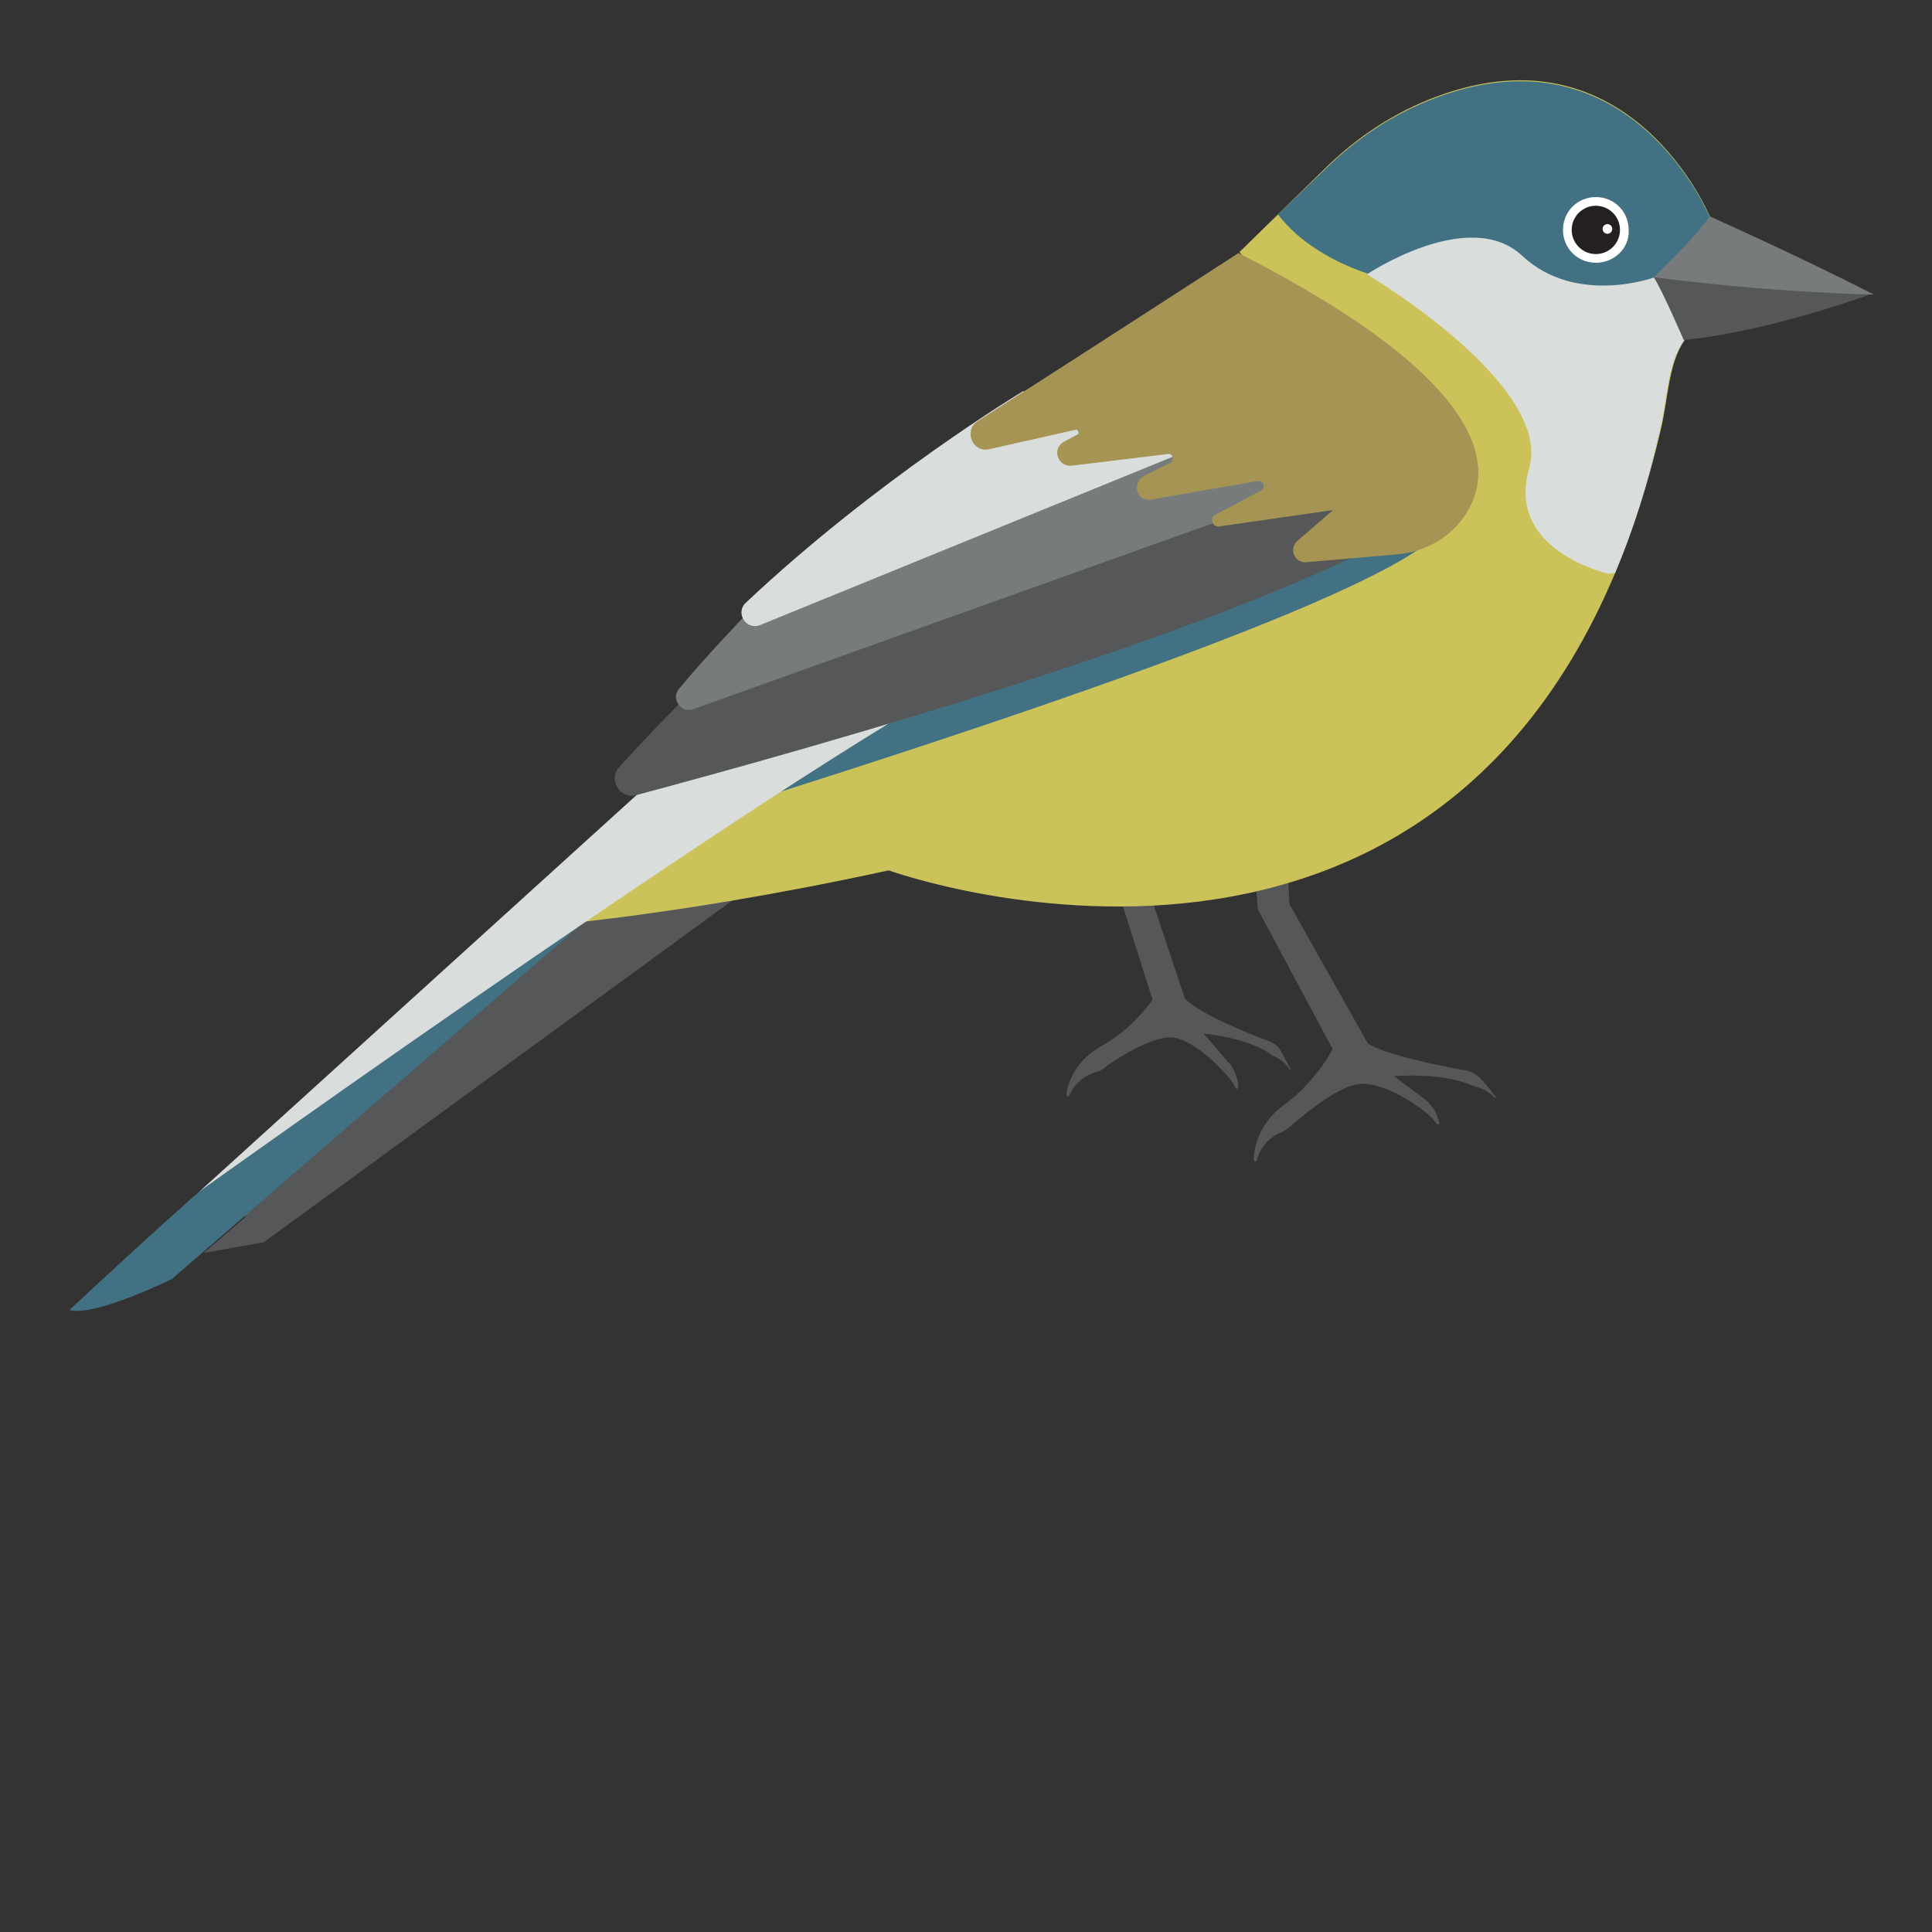 <?xml version="1.0" encoding="utf-8"?>
<!-- Generator: Adobe Illustrator 19.0.0, SVG Export Plug-In . SVG Version: 6.00 Build 0)  -->
<svg version="1.1" id="Layer_1" xmlns="http://www.w3.org/2000/svg" xmlns:xlink="http://www.w3.org/1999/xlink" x="0px" y="0px"
	 width="200px" height="200px" viewBox="0 0 200 200" style="enable-background:new 0 0 200 200;" xml:space="preserve">
<rect x="0" y="0" width="200" height="200" fill="#333333" stroke="none"/>
<style type="text/css">
	.st0{display:none;}
	.st1{display:inline;}
	.st2{fill:#222525;}
	.st3{fill:#E43533;}
	.st4{fill:#FFFFFF;}
	.st5{fill:#241F20;}
	.st6{fill:#F9A11F;}
	.st7{fill:#E27E26;}
	.st8{fill:#981C1F;}
	.st9{fill:#C72527;}
	.st10{fill:#AC2224;}
	.st11{fill:#BB2526;}
	.st12{fill:#CE2929;}
	.st13{fill:#555759;}
	.st14{fill:#CCC25A;}
	.st15{fill:#427183;}
	.st16{fill:#D9DDDB;}
	.st17{fill:#787B7C;}
	.st18{fill:#A59453;}
</style>
<g id="Layer_1_1_" class="st0">
	<g id="XMLID_23_" class="st1">
		<g id="XMLID_45_">
			<path id="XMLID_21_" class="st2" d="M137,120.5l0.5,6.6c0,0.4,0.3,0.6,0.7,0.6h2.1c0.5,0,0.9-0.4,0.9-0.9l-0.5-7.3L137,120.5z"/>
			<path id="XMLID_20_" class="st2" d="M137.7,127.3l9.6,17.9c0,0,2.6,0.8,3.4-1.6l-9.5-16.9l-2.2-2L137.7,127.3z"/>
			<path id="XMLID_19_" class="st2" d="M161.9,145.6c-0.4-0.4-1-0.7-1.6-0.8c-2.4-0.4-9-1.7-10.9-3.1c-2.3-1.6-3.7,0.9-3.7,0.9
				s-1.8,3.5-5.3,6c-1.9,1.4-3.2,3.5-3.3,5.8c0,0.1,0,0.2,0,0.3c0,0.2,0.3,0.2,0.3,0c0.6-1.9,1.9-2.7,2.7-3.1
				c0.4-0.2,0.8-0.5,1.2-0.8c1.5-1.3,5.1-4.3,7.4-4.4c2.9-0.2,7,3,7,3s0.8,0.6,1.4,1.3c0.1,0.2,0.4,0,0.3-0.2
				c-0.1-0.4-0.3-0.9-0.6-1.3c-0.3-0.5-0.6-0.9-1.1-1.2l-3.4-2.6c0,0,5.2-0.4,8.3,0.9c0.3,0.1,0.6,0.2,0.9,0.3
				c0.4,0.1,1.1,0.4,1.7,1.1c0.1,0.1,0.2,0,0.1-0.1C163.2,147.1,162.7,146.4,161.9,145.6z"/>
		</g>
		<g id="XMLID_41_">
			<path id="XMLID_18_" class="st2" d="M121.4,114.2l-0.5,6.5c0,0.3,0.2,0.7,0.5,0.7l1.8,0.3c0.4,0.1,0.9-0.3,0.9-0.8l0.7-7.2
				L121.4,114.2z"/>
			<path id="XMLID_17_" class="st2" d="M121,121l6,19c0,0,2.2,1.2,3.3-1l-6.1-18l-1.7-2.3L121,121z"/>
			<path id="XMLID_16_" class="st2" d="M140.1,142.6c-0.3-0.5-0.8-0.9-1.3-1.1c-2.1-0.8-7.8-3.1-9.3-4.7c-1.8-2-3.5,0.3-3.5,0.3
				s-2.1,3.2-5.6,5c-1.9,1-3.3,2.9-3.8,5.1c0,0.1,0,0.2,0,0.3c0,0.2,0.2,0.3,0.3,0.1c0.8-1.7,2.1-2.3,2.9-2.6
				c0.4-0.1,0.8-0.3,1.2-0.6c1.5-1,5.2-3.4,7.2-3.1c2.7,0.3,5.8,4,5.8,4s0.6,0.7,1,1.5c0.1,0.2,0.3,0.1,0.3-0.1
				c0-0.4-0.1-0.9-0.3-1.4s-0.5-1-0.8-1.4l-2.7-3c0,0,4.7,0.4,7.3,2.2c0.3,0.2,0.5,0.3,0.8,0.5c0.4,0.2,0.9,0.6,1.3,1.3
				c0,0.1,0.1,0,0.1-0.1C141,144.3,140.7,143.5,140.1,142.6z"/>
		</g>
		<g id="XMLID_24_">
			<path id="XMLID_15_" class="st3" d="M181.5,74.8c0.8-3.5,0.8-7.4,2.7-9.9l2.7-11.4c0,0,5.3-12.6-42.9-28.8l13.8,9l-10.2-2.3
				l11.7,8.3l-8.9-1.9l4,4.3c0,0-54.4,41.1-98.8,87.2c0,0,16.1-0.9,41.3-6.3C97,122.9,164.5,147.3,181.5,74.8z"/>
			<path id="XMLID_14_" class="st2" d="M184.2,64.9l2.7-11.4c0,0,1.5-3.5-4.1-9.1c-0.1,1.7-1.2,3.4-2.7,4.2
				c-2.1,1.1-4.6,0.7-6.9,0.7c-2.4,0-5.1,0.6-6,2.8c-1,2.3,0.7,4.9,2.7,6.3c2,1.5,4.4,2.4,6,4.3c2.1,2.5,2.3,6,1.7,9.2
				c-0.6,3.2-1.9,6.2-2.4,9.4c-0.5,3.4-0.2,6.9,1,10.1c2.1-4.9,4-10.4,5.4-16.6C182.3,71.3,182.4,67.4,184.2,64.9z"/>
			<g id="XMLID_35_">
				<path id="XMLID_13_" class="st4" d="M173.3,57.8c-2,0-3.6-1.6-3.6-3.6s1.6-3.6,3.6-3.6s3.6,1.6,3.6,3.6S175.3,57.8,173.3,57.8z"
					/>
				<circle id="XMLID_12_" class="st5" cx="173.3" cy="54.2" r="2.6"/>
				<circle id="XMLID_11_" class="st4" cx="174.6" cy="54.1" r="0.5"/>
			</g>
			<path id="XMLID_10_" class="st6" d="M177.5,59.1l9.4-7.9c0,0,10.5,7,9.4,10.1h-12.1L177.5,59.1z"/>
			<path id="XMLID_9_" class="st7" d="M183.5,66l12.7-4.7c-1-1.1-2.9-1.4-4.4-1.3c-1.5,0.1-3.1,0.3-4.5-0.2
				c-0.8-0.3-1.4-0.8-2.2-1.2c-2.4-1.3-5.5-1-7.7,0.5L183.5,66z"/>
			<path id="XMLID_8_" class="st2" d="M155.3,86.8c0,0-57.5,24.6-84.2,36.9c-26.7,12.2,43.5-35.8,43.5-35.8L155.3,86.8z"/>
			<path id="XMLID_7_" class="st8" d="M83.3,102.2c0,0-53.5,48-75.8,68.8c0,0,1.9,1,11.2-3.3L108,90.3L83.3,102.2z"/>
			<path id="XMLID_6_" class="st9" d="M21.5,158.2c0,0,68.4-49,88.4-58.5l-4.8-9.3l-21.7,11.9L21.5,158.2z"/>
			<path id="XMLID_5_" class="st8" d="M78.6,102.3c0,0-4.1,3.9-9.7,10c-1.3,1.4,0.1,3.6,1.9,3.1c17.7-4.7,70.1-19.3,87.8-31.3l-2-10
				L82.9,100L78.6,102.3z"/>
			<path id="XMLID_4_" class="st10" d="M91.9,86.4c0,0-11.1,10.9-16.5,17.4c-0.9,1.1,0.2,2.7,1.6,2.2l73.6-26.3l-22.2-5.1L91.9,86.4
				z"/>
			<path id="XMLID_3_" class="st11" d="M113.1,71.3c0,0-15.9,9.6-30.3,23.1c-1.2,1.1,0.1,3,1.5,2.4l54-22L113.1,71.3z"/>
			<path id="XMLID_2_" class="st2" d="M162.5,77.8c0,0-3.8-12.5-23.6-23.7l-2.4,2v5.7L162.5,77.8z"/>
			<path id="XMLID_1_" class="st12" d="M136.6,56.1c0,0-16.8,10.9-28.6,18.4c-1.6,1-0.6,3.5,1.3,3.1l9.4-2.1
				c0.3-0.1,0.5,0.4,0.2,0.5l-1.4,0.7c-1.4,0.7-0.8,2.9,0.8,2.7l10.4-1.3c0.5-0.1,0.8,0.7,0.3,0.9l-2.9,1.5
				c-1.4,0.7-0.7,2.8,0.8,2.5l11.6-2c0.6-0.1,0.9,0.8,0.4,1.1l-4.9,2.6c-0.7,0.4-0.3,1.4,0.4,1.3l12.5-1.8l-4,3.4
				c-1,0.8-0.3,2.4,1,2.3l9.8-0.9c2.9-0.3,5.6-1.6,7.3-3.9C164.8,80.4,165.3,70.8,136.6,56.1z"/>
		</g>
	</g>
</g>
<g id="Layer_2">
	<g id="XMLID_50_">
		<polygon id="XMLID_48_" class="st13" points="25.4,126 21.1,129.7 27.3,128.6 86.8,85.2 64.7,89 25,123.5 		"/>
		<g id="XMLID_71_">
			<path id="XMLID_47_" class="st13" d="M129.7,87.8l0.5,6.2c0,0.3,0.3,0.6,0.6,0.6h1.9c0.5,0,0.8-0.4,0.8-0.9l-0.4-6.9L129.7,87.8z
				"/>
			<path id="XMLID_46_" class="st13" d="M130.3,94.3l9.1,17c0,0,2.5,0.7,3.2-1.5l-9-16l-2.1-1.9L130.3,94.3z"/>
			<path id="XMLID_44_" class="st13" d="M153.2,111.6c-0.4-0.4-0.9-0.7-1.5-0.8c-2.2-0.4-8.5-1.6-10.3-2.9c-2.1-1.5-3.5,0.8-3.5,0.8
				s-1.7,3.3-5,5.7c-1.8,1.3-3,3.3-3.1,5.5c0,0.1,0,0.2,0,0.2c0,0.2,0.3,0.2,0.3,0c0.5-1.8,1.8-2.6,2.6-2.9c0.4-0.2,0.8-0.5,1.1-0.8
				c1.4-1.2,4.8-4,7-4.2c2.8-0.2,6.6,2.8,6.6,2.8s0.7,0.5,1.3,1.3c0.1,0.2,0.4,0,0.3-0.1c-0.1-0.4-0.3-0.8-0.5-1.3
				c-0.3-0.4-0.6-0.8-1-1.1l-3.2-2.4c0,0,4.9-0.4,7.9,0.9c0.3,0.1,0.6,0.2,0.9,0.3c0.4,0.1,1,0.4,1.6,1c0.1,0.1,0.2,0,0.1-0.1
				C154.4,113,154,112.4,153.2,111.6z"/>
		</g>
		<g id="XMLID_67_">
			<path id="XMLID_43_" class="st13" d="M114.9,81.9l-0.5,6.1c0,0.3,0.2,0.6,0.5,0.7l1.7,0.3c0.4,0.1,0.8-0.3,0.9-0.7l0.6-6.8
				L114.9,81.9z"/>
			<path id="XMLID_42_" class="st13" d="M114.5,88.3l5.7,18c0,0,2.1,1.1,3.1-1l-5.7-17.1L116,86L114.5,88.3z"/>
			<path id="XMLID_40_" class="st13" d="M132.6,108.8c-0.3-0.5-0.7-0.8-1.2-1c-1.9-0.7-7.4-2.9-8.8-4.5c-1.7-1.9-3.3,0.2-3.3,0.2
				s-2,3-5.3,4.8c-1.8,1-3.2,2.7-3.6,4.8c0,0.1,0,0.2,0,0.2c0,0.2,0.2,0.3,0.3,0.1c0.7-1.6,2-2.2,2.7-2.4c0.4-0.1,0.8-0.3,1.1-0.6
				c1.4-1,4.9-3.2,6.9-3c2.5,0.3,5.5,3.8,5.5,3.8s0.6,0.6,1,1.4c0.1,0.2,0.3,0.1,0.3-0.1c0-0.4-0.1-0.8-0.3-1.3s-0.4-0.9-0.8-1.3
				l-2.5-2.9c0,0,4.5,0.4,6.9,2.1c0.2,0.2,0.5,0.3,0.7,0.4c0.4,0.2,0.9,0.6,1.3,1.2c0,0.1,0.1,0,0.1-0.1
				C133.4,110.4,133.1,109.7,132.6,108.8z"/>
		</g>
		<path id="XMLID_39_" class="st14" d="M176.7,24.2l0.3-1.8c0,0-8.2-19.9-28.3-12.4c-4.3,1.6-8.1,4.1-11.4,7.3l-9,8.8l0.9,1
			c-18.7,15.1-49.4,41-76.3,69c0,0,15.2-0.8,39.1-6c0,0,63.8,23.1,79.9-45.5c0.8-3.3,0.8-7,2.5-9.4l2-8.3l0,0l0,0l0.6-2.5
			L176.7,24.2z"/>
		<path id="XMLID_38_" class="st15" d="M147.2,52.7c0,0,22.3,1.6-74.8,31.9l30.9-19.8l34-14.4L147.2,52.7z"/>
		<path id="XMLID_37_" class="st15" d="M174.3,35.3l2-8.3l0,0l0.6-2.5l-0.2-0.2l0.3-1.8c0,0-8.2-19.9-28.3-12.4
			c-4.3,1.6-8.1,4.1-11.4,7.3l-5,4.8c2.2,2.9,5.7,4.9,9.2,6.1c4.4,1.5,9.1,2.2,13.5,3.7s8.7,4.3,10.6,8.5c1,2.2,1.2,4.6,1.8,6.9
			c0.4,1.8,1.1,3.6,2.3,5c0.8-2.4,1.5-5,2.1-7.8C172.5,41.3,172.6,37.6,174.3,35.3z"/>
		<path id="XMLID_36_" class="st15" d="M29.6,116.2c0,0-1.3-0.3-22.4,19.4c0,0,1.8,1,10.6-3.2l84.5-73.2L29.6,116.2z"/>
		<path id="XMLID_34_" class="st16" d="M20.7,123.3c0,0,64.3-46.1,83.2-55.1l-4.5-8.8L78.8,70.6L20.7,123.3z"/>
		<path id="XMLID_33_" class="st13" d="M73.3,69.9c0,0-3.9,3.7-9.2,9.5c-1.2,1.3,0.1,3.4,1.8,2.9c16.8-4.5,66.3-18.2,83.1-29.6
			l-1.9-9.5L77.4,67.7L73.3,69.9z"/>
		<path id="XMLID_32_" class="st17" d="M85.9,54.8c0,0-10.5,10.3-15.6,16.5c-0.9,1,0.2,2.6,1.5,2.1l69.6-24.9l-21-4.8L85.9,54.8z"/>
		<path id="XMLID_31_" class="st16" d="M105.9,40.5c0,0-15,9-28.7,21.9c-1.1,1,0,2.9,1.5,2.3l51-20.8L105.9,40.5z"/>
		<path id="XMLID_30_" class="st16" d="M175.5,30.4l-4.2-1.7c0,0-8.1,3-13.7-2.2c-5.5-5.2-16.1,1.9-16.1,1.9s19.3,11.4,16.8,20.1
			c-2.5,8.5,8.2,10.9,8.2,10.9l0.7-0.1c1.8-4.3,3.4-9.2,4.6-14.6c0.8-3.3,0.8-7,2.5-9.4L175.5,30.4L175.5,30.4z"/>
		<path id="XMLID_29_" class="st18" d="M128.2,26.2c0,0-15.9,10.3-27,17.4c-1.5,1-0.5,3.3,1.2,2.9l8.9-2c0.3-0.1,0.5,0.4,0.2,0.5
			l-1.3,0.7c-1.4,0.7-0.7,2.7,0.8,2.5l9.9-1.2c0.5-0.1,0.7,0.6,0.3,0.9l-2.8,1.4c-1.3,0.7-0.7,2.7,0.8,2.4l11-1.9
			c0.6-0.1,0.9,0.7,0.3,1l-4.7,2.5c-0.6,0.3-0.3,1.3,0.4,1.2l11.8-1.7l-3.7,3.2c-0.9,0.8-0.3,2.3,0.9,2.2l9.3-0.8
			c2.7-0.2,5.3-1.5,6.9-3.7C154.8,49.1,155.3,40,128.2,26.2z"/>
		<path id="XMLID_28_" class="st13" d="M193.5,30.5c0,0-10.2,3.8-19.2,4.7c0,0-2.2-5.1-3.1-6.5l7.9-1.8L193.5,30.5z"/>
		<path id="XMLID_27_" class="st17" d="M177,22.4c0,0,9.4,4.2,17,8.1c0,0-10.5-0.2-22.8-1.8C171.2,28.7,175.3,24.8,177,22.4z"/>
		<g id="XMLID_51_">
			<path id="XMLID_26_" class="st4" d="M165.2,27.2c-1.9,0-3.4-1.5-3.4-3.4s1.5-3.4,3.4-3.4s3.4,1.5,3.4,3.4
				C168.7,25.7,167.1,27.2,165.2,27.2z"/>
			<circle id="XMLID_25_" class="st5" cx="165.2" cy="23.8" r="2.5"/>
			<circle id="XMLID_22_" class="st4" cx="166.4" cy="23.7" r="0.5"/>
		</g>
	</g>
</g>
</svg>
